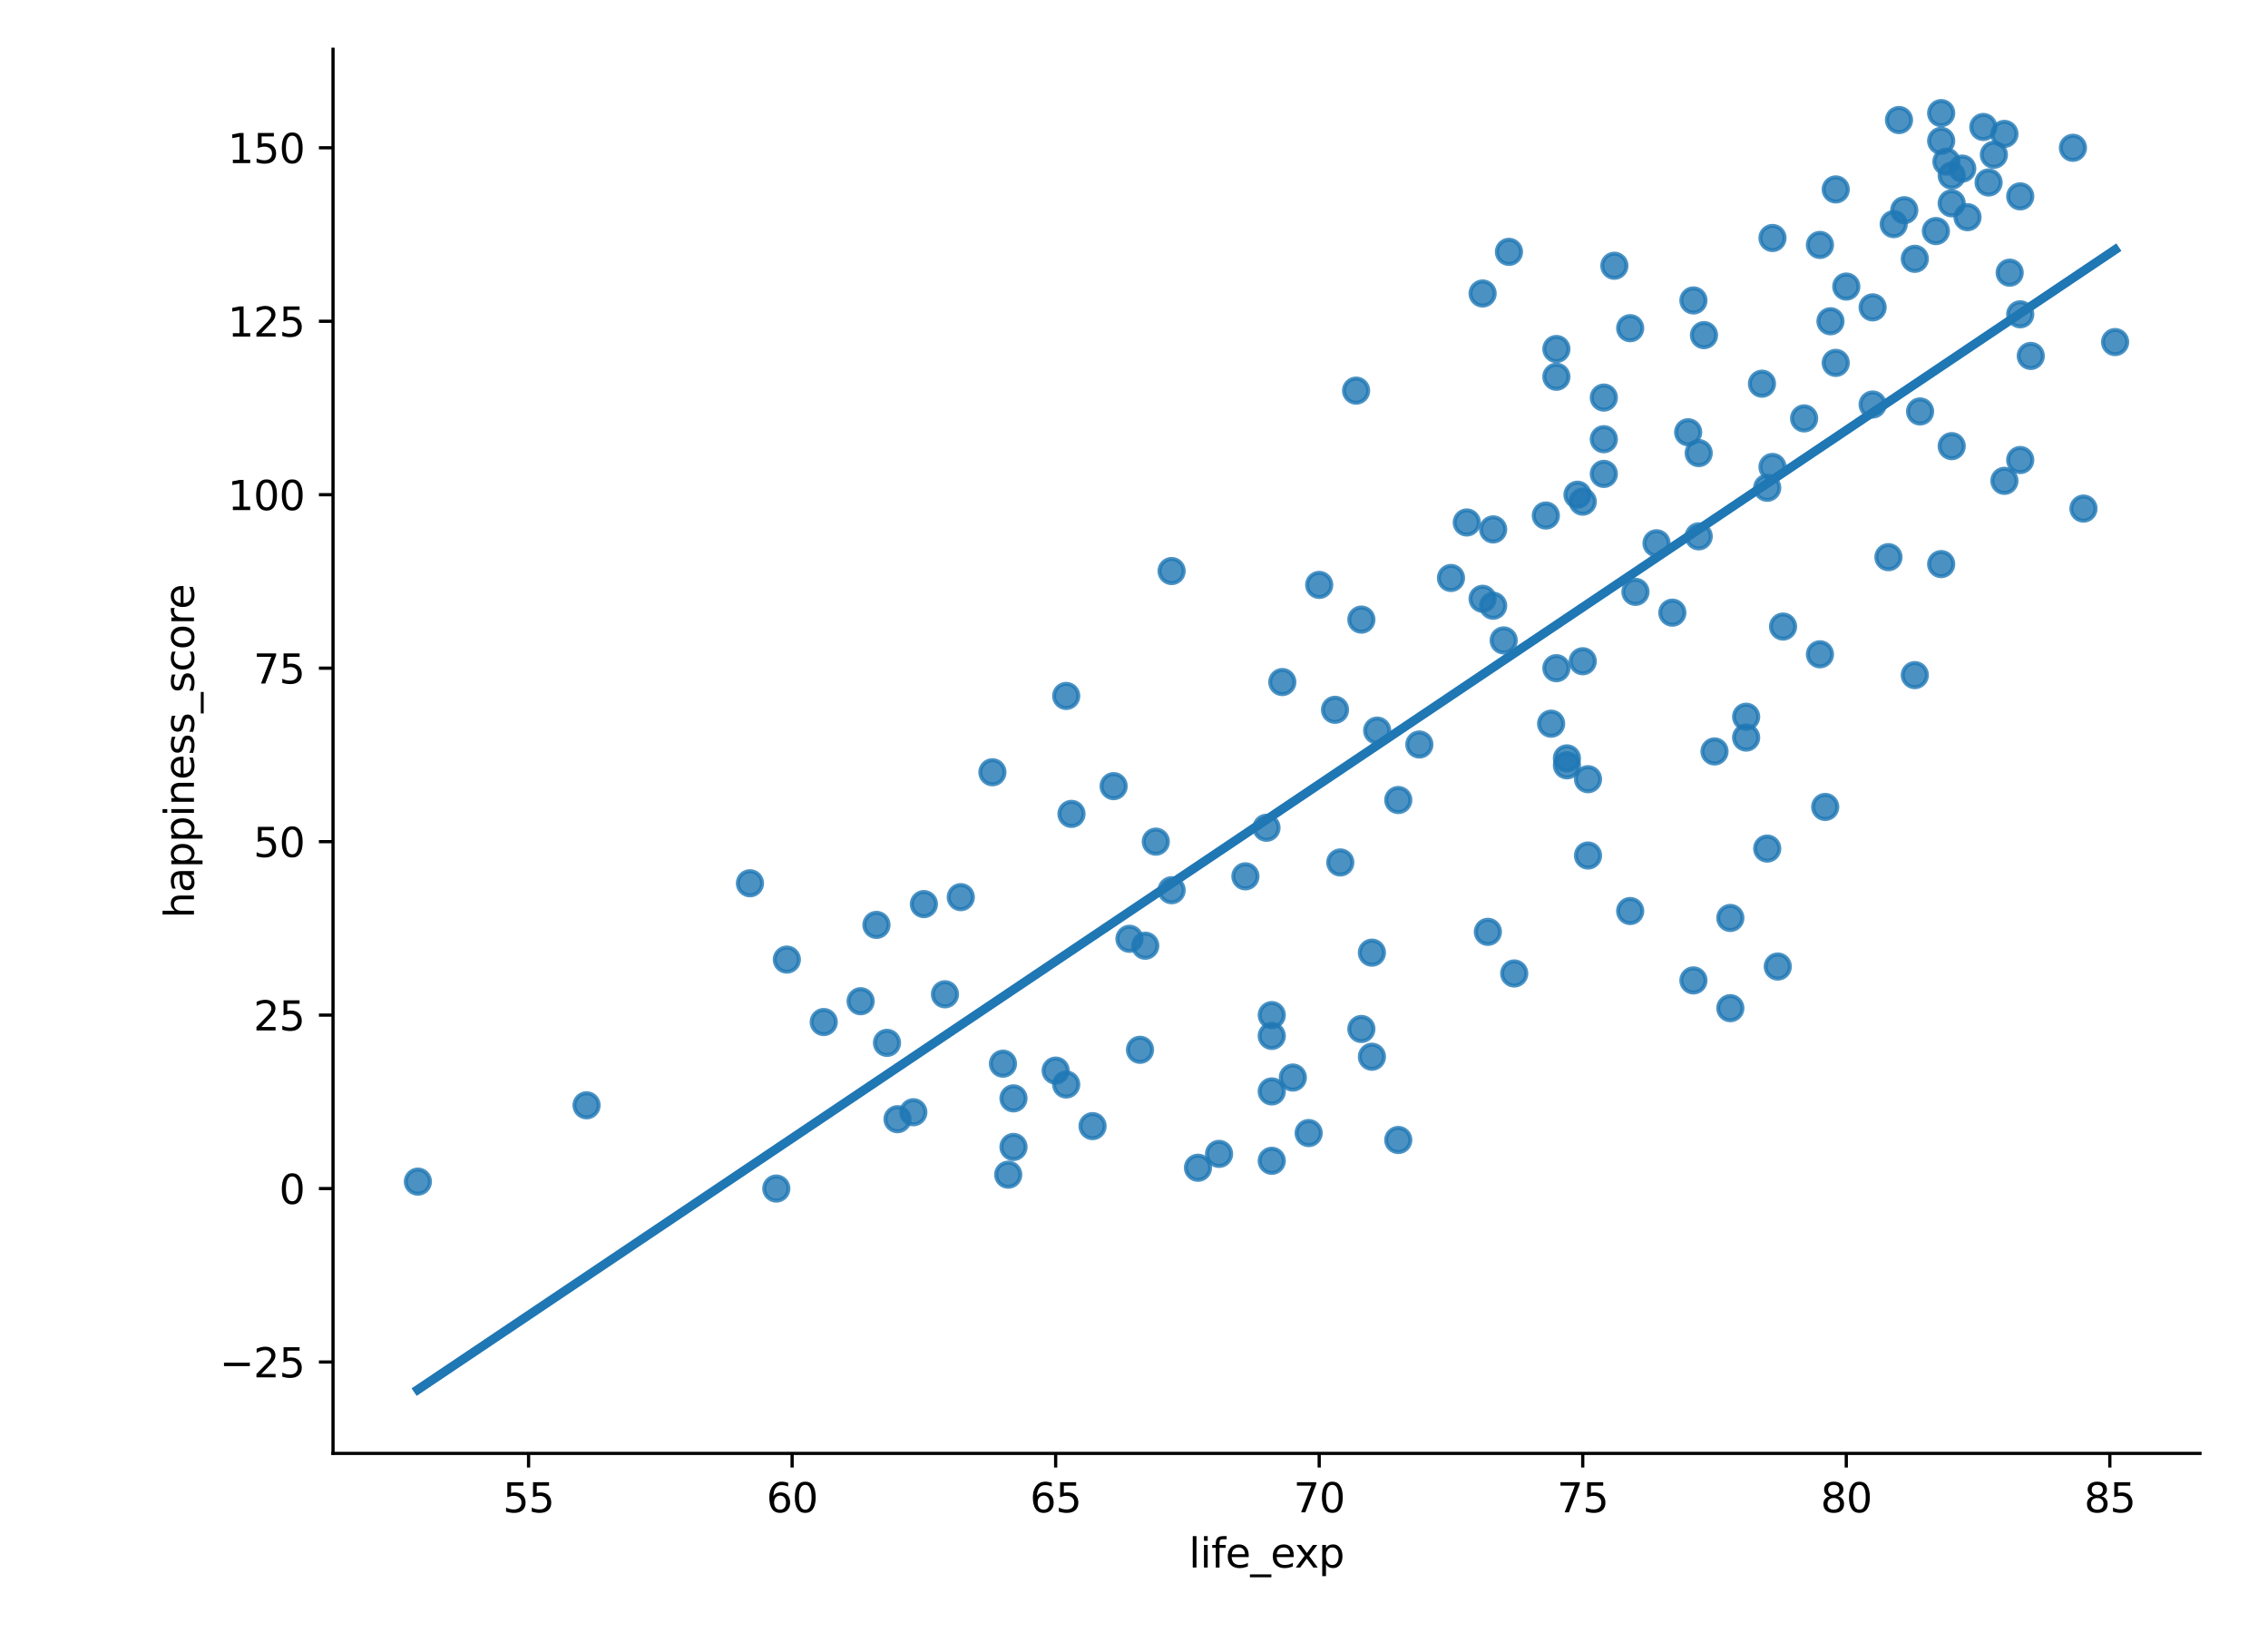 <?xml version="1.0" encoding="utf-8" standalone="no"?>
<!DOCTYPE svg PUBLIC "-//W3C//DTD SVG 1.1//EN"
  "http://www.w3.org/Graphics/SVG/1.1/DTD/svg11.dtd">
<svg height="407pt" version="1.1" viewBox="0 0 562 407" width="562pt" xmlns="http://www.w3.org/2000/svg" xmlns:xlink="http://www.w3.org/1999/xlink">
 <defs>
  <style type="text/css">*{stroke-linecap:butt;stroke-linejoin:round;}</style>
 </defs>
 <g id="figure_1">
  <g id="patch_1">
   <path d="M 0 407 
L 562 407 
L 562 0 
L 0 0 
z
" style="fill:#ffffff;"/>
  </g>
  <g id="axes_1">
   <g id="patch_2">
    <path d="M 82.522 360.156 
L 545.14 360.156 
L 545.14 12.21 
L 82.522 12.21 
z
" style="fill:#ffffff;"/>
   </g>
   <g id="PathCollection_1">
    <defs>
     <path d="M 0 3 
C 0.796 3 1.559 2.684 2.121 2.121 
C 2.684 1.559 3 0.796 3 0 
C 3 -0.796 2.684 -1.559 2.121 -2.121 
C 1.559 -2.684 0.796 -3 0 -3 
C -0.796 -3 -1.559 -2.684 -2.121 -2.121 
C -2.684 -1.559 -3 -0.796 -3 0 
C -3 0.796 -2.684 1.559 -2.121 2.121 
C -1.559 2.684 -0.796 3 0 3 
z
" id="m430207ee27" style="stroke:#1f77b4;stroke-opacity:0.8;"/>
    </defs>
    <g clip-path="url(#pe78ce36d72)">
     <use style="fill:#1f77b4;fill-opacity:0.8;stroke:#1f77b4;stroke-opacity:0.8;" x="481.011" xlink:href="#m430207ee27" y="28.026"/>
     <use style="fill:#1f77b4;fill-opacity:0.8;stroke:#1f77b4;stroke-opacity:0.8;" x="470.562" xlink:href="#m430207ee27" y="29.745"/>
     <use style="fill:#1f77b4;fill-opacity:0.8;stroke:#1f77b4;stroke-opacity:0.8;" x="491.46" xlink:href="#m430207ee27" y="31.464"/>
     <use style="fill:#1f77b4;fill-opacity:0.8;stroke:#1f77b4;stroke-opacity:0.8;" x="496.684" xlink:href="#m430207ee27" y="33.184"/>
     <use style="fill:#1f77b4;fill-opacity:0.8;stroke:#1f77b4;stroke-opacity:0.8;" x="481.011" xlink:href="#m430207ee27" y="34.903"/>
     <use style="fill:#1f77b4;fill-opacity:0.8;stroke:#1f77b4;stroke-opacity:0.8;" x="513.663" xlink:href="#m430207ee27" y="36.623"/>
     <use style="fill:#1f77b4;fill-opacity:0.8;stroke:#1f77b4;stroke-opacity:0.8;" x="494.072" xlink:href="#m430207ee27" y="38.342"/>
     <use style="fill:#1f77b4;fill-opacity:0.8;stroke:#1f77b4;stroke-opacity:0.8;" x="482.317" xlink:href="#m430207ee27" y="40.061"/>
     <use style="fill:#1f77b4;fill-opacity:0.8;stroke:#1f77b4;stroke-opacity:0.8;" x="486.235" xlink:href="#m430207ee27" y="41.781"/>
     <use style="fill:#1f77b4;fill-opacity:0.8;stroke:#1f77b4;stroke-opacity:0.8;" x="483.623" xlink:href="#m430207ee27" y="43.5"/>
     <use style="fill:#1f77b4;fill-opacity:0.8;stroke:#1f77b4;stroke-opacity:0.8;" x="492.766" xlink:href="#m430207ee27" y="45.219"/>
     <use style="fill:#1f77b4;fill-opacity:0.8;stroke:#1f77b4;stroke-opacity:0.8;" x="454.889" xlink:href="#m430207ee27" y="46.939"/>
     <use style="fill:#1f77b4;fill-opacity:0.8;stroke:#1f77b4;stroke-opacity:0.8;" x="500.602" xlink:href="#m430207ee27" y="48.658"/>
     <use style="fill:#1f77b4;fill-opacity:0.8;stroke:#1f77b4;stroke-opacity:0.8;" x="483.623" xlink:href="#m430207ee27" y="50.377"/>
     <use style="fill:#1f77b4;fill-opacity:0.8;stroke:#1f77b4;stroke-opacity:0.8;" x="471.868" xlink:href="#m430207ee27" y="52.097"/>
     <use style="fill:#1f77b4;fill-opacity:0.8;stroke:#1f77b4;stroke-opacity:0.8;" x="487.541" xlink:href="#m430207ee27" y="53.816"/>
     <use style="fill:#1f77b4;fill-opacity:0.8;stroke:#1f77b4;stroke-opacity:0.8;" x="469.256" xlink:href="#m430207ee27" y="55.536"/>
     <use style="fill:#1f77b4;fill-opacity:0.8;stroke:#1f77b4;stroke-opacity:0.8;" x="479.705" xlink:href="#m430207ee27" y="57.255"/>
     <use style="fill:#1f77b4;fill-opacity:0.8;stroke:#1f77b4;stroke-opacity:0.8;" x="439.216" xlink:href="#m430207ee27" y="58.974"/>
     <use style="fill:#1f77b4;fill-opacity:0.8;stroke:#1f77b4;stroke-opacity:0.8;" x="450.971" xlink:href="#m430207ee27" y="60.694"/>
     <use style="fill:#1f77b4;fill-opacity:0.8;stroke:#1f77b4;stroke-opacity:0.8;" x="373.911" xlink:href="#m430207ee27" y="62.413"/>
     <use style="fill:#1f77b4;fill-opacity:0.8;stroke:#1f77b4;stroke-opacity:0.8;" x="474.48" xlink:href="#m430207ee27" y="64.132"/>
     <use style="fill:#1f77b4;fill-opacity:0.8;stroke:#1f77b4;stroke-opacity:0.8;" x="400.033" xlink:href="#m430207ee27" y="65.852"/>
     <use style="fill:#1f77b4;fill-opacity:0.8;stroke:#1f77b4;stroke-opacity:0.8;" x="497.99" xlink:href="#m430207ee27" y="67.571"/>
     <use style="fill:#1f77b4;fill-opacity:0.8;stroke:#1f77b4;stroke-opacity:0.8;" x="457.501" xlink:href="#m430207ee27" y="71.01"/>
     <use style="fill:#1f77b4;fill-opacity:0.8;stroke:#1f77b4;stroke-opacity:0.8;" x="367.381" xlink:href="#m430207ee27" y="72.729"/>
     <use style="fill:#1f77b4;fill-opacity:0.8;stroke:#1f77b4;stroke-opacity:0.8;" x="419.624" xlink:href="#m430207ee27" y="74.449"/>
     <use style="fill:#1f77b4;fill-opacity:0.8;stroke:#1f77b4;stroke-opacity:0.8;" x="464.032" xlink:href="#m430207ee27" y="76.168"/>
     <use style="fill:#1f77b4;fill-opacity:0.8;stroke:#1f77b4;stroke-opacity:0.8;" x="500.602" xlink:href="#m430207ee27" y="77.887"/>
     <use style="fill:#1f77b4;fill-opacity:0.8;stroke:#1f77b4;stroke-opacity:0.8;" x="453.583" xlink:href="#m430207ee27" y="79.607"/>
     <use style="fill:#1f77b4;fill-opacity:0.8;stroke:#1f77b4;stroke-opacity:0.8;" x="403.951" xlink:href="#m430207ee27" y="81.326"/>
     <use style="fill:#1f77b4;fill-opacity:0.8;stroke:#1f77b4;stroke-opacity:0.8;" x="422.237" xlink:href="#m430207ee27" y="83.045"/>
     <use style="fill:#1f77b4;fill-opacity:0.8;stroke:#1f77b4;stroke-opacity:0.8;" x="524.112" xlink:href="#m430207ee27" y="84.765"/>
     <use style="fill:#1f77b4;fill-opacity:0.8;stroke:#1f77b4;stroke-opacity:0.8;" x="385.666" xlink:href="#m430207ee27" y="86.484"/>
     <use style="fill:#1f77b4;fill-opacity:0.8;stroke:#1f77b4;stroke-opacity:0.8;" x="503.214" xlink:href="#m430207ee27" y="88.203"/>
     <use style="fill:#1f77b4;fill-opacity:0.8;stroke:#1f77b4;stroke-opacity:0.8;" x="454.889" xlink:href="#m430207ee27" y="89.923"/>
     <use style="fill:#1f77b4;fill-opacity:0.8;stroke:#1f77b4;stroke-opacity:0.8;" x="385.666" xlink:href="#m430207ee27" y="93.362"/>
     <use style="fill:#1f77b4;fill-opacity:0.8;stroke:#1f77b4;stroke-opacity:0.8;" x="436.604" xlink:href="#m430207ee27" y="95.081"/>
     <use style="fill:#1f77b4;fill-opacity:0.8;stroke:#1f77b4;stroke-opacity:0.8;" x="336.034" xlink:href="#m430207ee27" y="96.8"/>
     <use style="fill:#1f77b4;fill-opacity:0.8;stroke:#1f77b4;stroke-opacity:0.8;" x="397.421" xlink:href="#m430207ee27" y="98.52"/>
     <use style="fill:#1f77b4;fill-opacity:0.8;stroke:#1f77b4;stroke-opacity:0.8;" x="464.032" xlink:href="#m430207ee27" y="100.239"/>
     <use style="fill:#1f77b4;fill-opacity:0.8;stroke:#1f77b4;stroke-opacity:0.8;" x="475.786" xlink:href="#m430207ee27" y="101.958"/>
     <use style="fill:#1f77b4;fill-opacity:0.8;stroke:#1f77b4;stroke-opacity:0.8;" x="447.052" xlink:href="#m430207ee27" y="103.678"/>
     <use style="fill:#1f77b4;fill-opacity:0.8;stroke:#1f77b4;stroke-opacity:0.8;" x="418.318" xlink:href="#m430207ee27" y="107.116"/>
     <use style="fill:#1f77b4;fill-opacity:0.8;stroke:#1f77b4;stroke-opacity:0.8;" x="397.421" xlink:href="#m430207ee27" y="108.836"/>
     <use style="fill:#1f77b4;fill-opacity:0.8;stroke:#1f77b4;stroke-opacity:0.8;" x="483.623" xlink:href="#m430207ee27" y="110.555"/>
     <use style="fill:#1f77b4;fill-opacity:0.8;stroke:#1f77b4;stroke-opacity:0.8;" x="420.931" xlink:href="#m430207ee27" y="112.275"/>
     <use style="fill:#1f77b4;fill-opacity:0.8;stroke:#1f77b4;stroke-opacity:0.8;" x="500.602" xlink:href="#m430207ee27" y="113.994"/>
     <use style="fill:#1f77b4;fill-opacity:0.8;stroke:#1f77b4;stroke-opacity:0.8;" x="439.216" xlink:href="#m430207ee27" y="115.713"/>
     <use style="fill:#1f77b4;fill-opacity:0.8;stroke:#1f77b4;stroke-opacity:0.8;" x="397.421" xlink:href="#m430207ee27" y="117.433"/>
     <use style="fill:#1f77b4;fill-opacity:0.8;stroke:#1f77b4;stroke-opacity:0.8;" x="496.684" xlink:href="#m430207ee27" y="119.152"/>
     <use style="fill:#1f77b4;fill-opacity:0.8;stroke:#1f77b4;stroke-opacity:0.8;" x="437.91" xlink:href="#m430207ee27" y="120.871"/>
     <use style="fill:#1f77b4;fill-opacity:0.8;stroke:#1f77b4;stroke-opacity:0.8;" x="390.89" xlink:href="#m430207ee27" y="122.591"/>
     <use style="fill:#1f77b4;fill-opacity:0.8;stroke:#1f77b4;stroke-opacity:0.8;" x="392.196" xlink:href="#m430207ee27" y="124.31"/>
     <use style="fill:#1f77b4;fill-opacity:0.8;stroke:#1f77b4;stroke-opacity:0.8;" x="516.275" xlink:href="#m430207ee27" y="126.029"/>
     <use style="fill:#1f77b4;fill-opacity:0.8;stroke:#1f77b4;stroke-opacity:0.8;" x="383.054" xlink:href="#m430207ee27" y="127.749"/>
     <use style="fill:#1f77b4;fill-opacity:0.8;stroke:#1f77b4;stroke-opacity:0.8;" x="363.462" xlink:href="#m430207ee27" y="129.468"/>
     <use style="fill:#1f77b4;fill-opacity:0.8;stroke:#1f77b4;stroke-opacity:0.8;" x="369.993" xlink:href="#m430207ee27" y="131.188"/>
     <use style="fill:#1f77b4;fill-opacity:0.8;stroke:#1f77b4;stroke-opacity:0.8;" x="420.931" xlink:href="#m430207ee27" y="132.907"/>
     <use style="fill:#1f77b4;fill-opacity:0.8;stroke:#1f77b4;stroke-opacity:0.8;" x="410.482" xlink:href="#m430207ee27" y="134.626"/>
     <use style="fill:#1f77b4;fill-opacity:0.8;stroke:#1f77b4;stroke-opacity:0.8;" x="467.95" xlink:href="#m430207ee27" y="138.065"/>
     <use style="fill:#1f77b4;fill-opacity:0.8;stroke:#1f77b4;stroke-opacity:0.8;" x="481.011" xlink:href="#m430207ee27" y="139.784"/>
     <use style="fill:#1f77b4;fill-opacity:0.8;stroke:#1f77b4;stroke-opacity:0.8;" x="290.321" xlink:href="#m430207ee27" y="141.504"/>
     <use style="fill:#1f77b4;fill-opacity:0.8;stroke:#1f77b4;stroke-opacity:0.8;" x="359.544" xlink:href="#m430207ee27" y="143.223"/>
     <use style="fill:#1f77b4;fill-opacity:0.8;stroke:#1f77b4;stroke-opacity:0.8;" x="326.892" xlink:href="#m430207ee27" y="144.942"/>
     <use style="fill:#1f77b4;fill-opacity:0.8;stroke:#1f77b4;stroke-opacity:0.8;" x="405.257" xlink:href="#m430207ee27" y="146.662"/>
     <use style="fill:#1f77b4;fill-opacity:0.8;stroke:#1f77b4;stroke-opacity:0.8;" x="367.381" xlink:href="#m430207ee27" y="148.381"/>
     <use style="fill:#1f77b4;fill-opacity:0.8;stroke:#1f77b4;stroke-opacity:0.8;" x="369.993" xlink:href="#m430207ee27" y="150.101"/>
     <use style="fill:#1f77b4;fill-opacity:0.8;stroke:#1f77b4;stroke-opacity:0.8;" x="414.4" xlink:href="#m430207ee27" y="151.82"/>
     <use style="fill:#1f77b4;fill-opacity:0.8;stroke:#1f77b4;stroke-opacity:0.8;" x="337.341" xlink:href="#m430207ee27" y="153.539"/>
     <use style="fill:#1f77b4;fill-opacity:0.8;stroke:#1f77b4;stroke-opacity:0.8;" x="441.828" xlink:href="#m430207ee27" y="155.259"/>
     <use style="fill:#1f77b4;fill-opacity:0.8;stroke:#1f77b4;stroke-opacity:0.8;" x="372.605" xlink:href="#m430207ee27" y="158.697"/>
     <use style="fill:#1f77b4;fill-opacity:0.8;stroke:#1f77b4;stroke-opacity:0.8;" x="450.971" xlink:href="#m430207ee27" y="162.136"/>
     <use style="fill:#1f77b4;fill-opacity:0.8;stroke:#1f77b4;stroke-opacity:0.8;" x="392.196" xlink:href="#m430207ee27" y="163.855"/>
     <use style="fill:#1f77b4;fill-opacity:0.8;stroke:#1f77b4;stroke-opacity:0.8;" x="385.666" xlink:href="#m430207ee27" y="165.575"/>
     <use style="fill:#1f77b4;fill-opacity:0.8;stroke:#1f77b4;stroke-opacity:0.8;" x="474.48" xlink:href="#m430207ee27" y="167.294"/>
     <use style="fill:#1f77b4;fill-opacity:0.8;stroke:#1f77b4;stroke-opacity:0.8;" x="317.749" xlink:href="#m430207ee27" y="169.014"/>
     <use style="fill:#1f77b4;fill-opacity:0.8;stroke:#1f77b4;stroke-opacity:0.8;" x="264.199" xlink:href="#m430207ee27" y="172.452"/>
     <use style="fill:#1f77b4;fill-opacity:0.8;stroke:#1f77b4;stroke-opacity:0.8;" x="330.81" xlink:href="#m430207ee27" y="175.891"/>
     <use style="fill:#1f77b4;fill-opacity:0.8;stroke:#1f77b4;stroke-opacity:0.8;" x="432.685" xlink:href="#m430207ee27" y="177.61"/>
     <use style="fill:#1f77b4;fill-opacity:0.8;stroke:#1f77b4;stroke-opacity:0.8;" x="384.36" xlink:href="#m430207ee27" y="179.33"/>
     <use style="fill:#1f77b4;fill-opacity:0.8;stroke:#1f77b4;stroke-opacity:0.8;" x="341.259" xlink:href="#m430207ee27" y="181.049"/>
     <use style="fill:#1f77b4;fill-opacity:0.8;stroke:#1f77b4;stroke-opacity:0.8;" x="432.685" xlink:href="#m430207ee27" y="182.768"/>
     <use style="fill:#1f77b4;fill-opacity:0.8;stroke:#1f77b4;stroke-opacity:0.8;" x="351.708" xlink:href="#m430207ee27" y="184.488"/>
     <use style="fill:#1f77b4;fill-opacity:0.8;stroke:#1f77b4;stroke-opacity:0.8;" x="424.849" xlink:href="#m430207ee27" y="186.207"/>
     <use style="fill:#1f77b4;fill-opacity:0.8;stroke:#1f77b4;stroke-opacity:0.8;" x="388.278" xlink:href="#m430207ee27" y="187.927"/>
     <use style="fill:#1f77b4;fill-opacity:0.8;stroke:#1f77b4;stroke-opacity:0.8;" x="388.278" xlink:href="#m430207ee27" y="189.646"/>
     <use style="fill:#1f77b4;fill-opacity:0.8;stroke:#1f77b4;stroke-opacity:0.8;" x="245.914" xlink:href="#m430207ee27" y="191.365"/>
     <use style="fill:#1f77b4;fill-opacity:0.8;stroke:#1f77b4;stroke-opacity:0.8;" x="393.503" xlink:href="#m430207ee27" y="193.085"/>
     <use style="fill:#1f77b4;fill-opacity:0.8;stroke:#1f77b4;stroke-opacity:0.8;" x="275.954" xlink:href="#m430207ee27" y="194.804"/>
     <use style="fill:#1f77b4;fill-opacity:0.8;stroke:#1f77b4;stroke-opacity:0.8;" x="346.483" xlink:href="#m430207ee27" y="198.243"/>
     <use style="fill:#1f77b4;fill-opacity:0.8;stroke:#1f77b4;stroke-opacity:0.8;" x="452.277" xlink:href="#m430207ee27" y="199.962"/>
     <use style="fill:#1f77b4;fill-opacity:0.8;stroke:#1f77b4;stroke-opacity:0.8;" x="265.505" xlink:href="#m430207ee27" y="201.681"/>
     <use style="fill:#1f77b4;fill-opacity:0.8;stroke:#1f77b4;stroke-opacity:0.8;" x="313.831" xlink:href="#m430207ee27" y="205.12"/>
     <use style="fill:#1f77b4;fill-opacity:0.8;stroke:#1f77b4;stroke-opacity:0.8;" x="286.403" xlink:href="#m430207ee27" y="208.559"/>
     <use style="fill:#1f77b4;fill-opacity:0.8;stroke:#1f77b4;stroke-opacity:0.8;" x="437.91" xlink:href="#m430207ee27" y="210.278"/>
     <use style="fill:#1f77b4;fill-opacity:0.8;stroke:#1f77b4;stroke-opacity:0.8;" x="393.503" xlink:href="#m430207ee27" y="211.998"/>
     <use style="fill:#1f77b4;fill-opacity:0.8;stroke:#1f77b4;stroke-opacity:0.8;" x="332.116" xlink:href="#m430207ee27" y="213.717"/>
     <use style="fill:#1f77b4;fill-opacity:0.8;stroke:#1f77b4;stroke-opacity:0.8;" x="308.607" xlink:href="#m430207ee27" y="217.156"/>
     <use style="fill:#1f77b4;fill-opacity:0.8;stroke:#1f77b4;stroke-opacity:0.8;" x="185.834" xlink:href="#m430207ee27" y="218.875"/>
     <use style="fill:#1f77b4;fill-opacity:0.8;stroke:#1f77b4;stroke-opacity:0.8;" x="290.321" xlink:href="#m430207ee27" y="220.594"/>
     <use style="fill:#1f77b4;fill-opacity:0.8;stroke:#1f77b4;stroke-opacity:0.8;" x="238.077" xlink:href="#m430207ee27" y="222.314"/>
     <use style="fill:#1f77b4;fill-opacity:0.8;stroke:#1f77b4;stroke-opacity:0.8;" x="228.935" xlink:href="#m430207ee27" y="224.033"/>
     <use style="fill:#1f77b4;fill-opacity:0.8;stroke:#1f77b4;stroke-opacity:0.8;" x="403.951" xlink:href="#m430207ee27" y="225.753"/>
     <use style="fill:#1f77b4;fill-opacity:0.8;stroke:#1f77b4;stroke-opacity:0.8;" x="428.767" xlink:href="#m430207ee27" y="227.472"/>
     <use style="fill:#1f77b4;fill-opacity:0.8;stroke:#1f77b4;stroke-opacity:0.8;" x="217.18" xlink:href="#m430207ee27" y="229.191"/>
     <use style="fill:#1f77b4;fill-opacity:0.8;stroke:#1f77b4;stroke-opacity:0.8;" x="368.687" xlink:href="#m430207ee27" y="230.911"/>
     <use style="fill:#1f77b4;fill-opacity:0.8;stroke:#1f77b4;stroke-opacity:0.8;" x="279.872" xlink:href="#m430207ee27" y="232.63"/>
     <use style="fill:#1f77b4;fill-opacity:0.8;stroke:#1f77b4;stroke-opacity:0.8;" x="283.791" xlink:href="#m430207ee27" y="234.349"/>
     <use style="fill:#1f77b4;fill-opacity:0.8;stroke:#1f77b4;stroke-opacity:0.8;" x="339.953" xlink:href="#m430207ee27" y="236.069"/>
     <use style="fill:#1f77b4;fill-opacity:0.8;stroke:#1f77b4;stroke-opacity:0.8;" x="194.976" xlink:href="#m430207ee27" y="237.788"/>
     <use style="fill:#1f77b4;fill-opacity:0.8;stroke:#1f77b4;stroke-opacity:0.8;" x="440.522" xlink:href="#m430207ee27" y="239.507"/>
     <use style="fill:#1f77b4;fill-opacity:0.8;stroke:#1f77b4;stroke-opacity:0.8;" x="375.217" xlink:href="#m430207ee27" y="241.227"/>
     <use style="fill:#1f77b4;fill-opacity:0.8;stroke:#1f77b4;stroke-opacity:0.8;" x="419.624" xlink:href="#m430207ee27" y="242.946"/>
     <use style="fill:#1f77b4;fill-opacity:0.8;stroke:#1f77b4;stroke-opacity:0.8;" x="234.159" xlink:href="#m430207ee27" y="246.385"/>
     <use style="fill:#1f77b4;fill-opacity:0.8;stroke:#1f77b4;stroke-opacity:0.8;" x="213.262" xlink:href="#m430207ee27" y="248.104"/>
     <use style="fill:#1f77b4;fill-opacity:0.8;stroke:#1f77b4;stroke-opacity:0.8;" x="428.767" xlink:href="#m430207ee27" y="249.824"/>
     <use style="fill:#1f77b4;fill-opacity:0.8;stroke:#1f77b4;stroke-opacity:0.8;" x="315.137" xlink:href="#m430207ee27" y="251.543"/>
     <use style="fill:#1f77b4;fill-opacity:0.8;stroke:#1f77b4;stroke-opacity:0.8;" x="204.119" xlink:href="#m430207ee27" y="253.262"/>
     <use style="fill:#1f77b4;fill-opacity:0.8;stroke:#1f77b4;stroke-opacity:0.8;" x="337.341" xlink:href="#m430207ee27" y="254.982"/>
     <use style="fill:#1f77b4;fill-opacity:0.8;stroke:#1f77b4;stroke-opacity:0.8;" x="315.137" xlink:href="#m430207ee27" y="256.701"/>
     <use style="fill:#1f77b4;fill-opacity:0.8;stroke:#1f77b4;stroke-opacity:0.8;" x="219.792" xlink:href="#m430207ee27" y="258.421"/>
     <use style="fill:#1f77b4;fill-opacity:0.8;stroke:#1f77b4;stroke-opacity:0.8;" x="282.485" xlink:href="#m430207ee27" y="260.14"/>
     <use style="fill:#1f77b4;fill-opacity:0.8;stroke:#1f77b4;stroke-opacity:0.8;" x="339.953" xlink:href="#m430207ee27" y="261.859"/>
     <use style="fill:#1f77b4;fill-opacity:0.8;stroke:#1f77b4;stroke-opacity:0.8;" x="248.526" xlink:href="#m430207ee27" y="263.579"/>
     <use style="fill:#1f77b4;fill-opacity:0.8;stroke:#1f77b4;stroke-opacity:0.8;" x="261.587" xlink:href="#m430207ee27" y="265.298"/>
     <use style="fill:#1f77b4;fill-opacity:0.8;stroke:#1f77b4;stroke-opacity:0.8;" x="320.361" xlink:href="#m430207ee27" y="267.017"/>
     <use style="fill:#1f77b4;fill-opacity:0.8;stroke:#1f77b4;stroke-opacity:0.8;" x="264.199" xlink:href="#m430207ee27" y="268.737"/>
     <use style="fill:#1f77b4;fill-opacity:0.8;stroke:#1f77b4;stroke-opacity:0.8;" x="315.137" xlink:href="#m430207ee27" y="270.456"/>
     <use style="fill:#1f77b4;fill-opacity:0.8;stroke:#1f77b4;stroke-opacity:0.8;" x="251.138" xlink:href="#m430207ee27" y="272.175"/>
     <use style="fill:#1f77b4;fill-opacity:0.8;stroke:#1f77b4;stroke-opacity:0.8;" x="145.345" xlink:href="#m430207ee27" y="273.895"/>
     <use style="fill:#1f77b4;fill-opacity:0.8;stroke:#1f77b4;stroke-opacity:0.8;" x="226.323" xlink:href="#m430207ee27" y="275.614"/>
     <use style="fill:#1f77b4;fill-opacity:0.8;stroke:#1f77b4;stroke-opacity:0.8;" x="222.404" xlink:href="#m430207ee27" y="277.334"/>
     <use style="fill:#1f77b4;fill-opacity:0.8;stroke:#1f77b4;stroke-opacity:0.8;" x="270.73" xlink:href="#m430207ee27" y="279.053"/>
     <use style="fill:#1f77b4;fill-opacity:0.8;stroke:#1f77b4;stroke-opacity:0.8;" x="324.28" xlink:href="#m430207ee27" y="280.772"/>
     <use style="fill:#1f77b4;fill-opacity:0.8;stroke:#1f77b4;stroke-opacity:0.8;" x="346.483" xlink:href="#m430207ee27" y="282.492"/>
     <use style="fill:#1f77b4;fill-opacity:0.8;stroke:#1f77b4;stroke-opacity:0.8;" x="251.138" xlink:href="#m430207ee27" y="284.211"/>
     <use style="fill:#1f77b4;fill-opacity:0.8;stroke:#1f77b4;stroke-opacity:0.8;" x="302.076" xlink:href="#m430207ee27" y="285.93"/>
     <use style="fill:#1f77b4;fill-opacity:0.8;stroke:#1f77b4;stroke-opacity:0.8;" x="315.137" xlink:href="#m430207ee27" y="287.65"/>
     <use style="fill:#1f77b4;fill-opacity:0.8;stroke:#1f77b4;stroke-opacity:0.8;" x="296.852" xlink:href="#m430207ee27" y="289.369"/>
     <use style="fill:#1f77b4;fill-opacity:0.8;stroke:#1f77b4;stroke-opacity:0.8;" x="249.832" xlink:href="#m430207ee27" y="291.088"/>
     <use style="fill:#1f77b4;fill-opacity:0.8;stroke:#1f77b4;stroke-opacity:0.8;" x="103.55" xlink:href="#m430207ee27" y="292.808"/>
     <use style="fill:#1f77b4;fill-opacity:0.8;stroke:#1f77b4;stroke-opacity:0.8;" x="192.364" xlink:href="#m430207ee27" y="294.527"/>
    </g>
   </g>
   <g id="matplotlib.axis_1">
    <g id="xtick_1">
     <g id="line2d_1">
      <defs>
       <path d="M 0 0 
L 0 3.5 
" id="mf93a7341a1" style="stroke:#000000;stroke-width:0.8;"/>
      </defs>
      <g>
       <use style="stroke:#000000;stroke-width:0.8;" x="130.978" xlink:href="#mf93a7341a1" y="360.156"/>
      </g>
     </g>
     <g id="text_1">
      <!-- 55 -->
      <g transform="translate(124.615 374.755)scale(0.1 -0.1)">
       <defs>
        <path d="M 691 4666 
L 3169 4666 
L 3169 4134 
L 1269 4134 
L 1269 2991 
Q 1406 3038 1543 3061 
Q 1681 3084 1819 3084 
Q 2600 3084 3056 2656 
Q 3513 2228 3513 1497 
Q 3513 744 3044 326 
Q 2575 -91 1722 -91 
Q 1428 -91 1123 -41 
Q 819 9 494 109 
L 494 744 
Q 775 591 1075 516 
Q 1375 441 1709 441 
Q 2250 441 2565 725 
Q 2881 1009 2881 1497 
Q 2881 1984 2565 2268 
Q 2250 2553 1709 2553 
Q 1456 2553 1204 2497 
Q 953 2441 691 2322 
L 691 4666 
z
" id="DejaVuSans-35" transform="scale(0.016)"/>
       </defs>
       <use xlink:href="#DejaVuSans-35"/>
       <use x="63.623" xlink:href="#DejaVuSans-35"/>
      </g>
     </g>
    </g>
    <g id="xtick_2">
     <g id="line2d_2">
      <g>
       <use style="stroke:#000000;stroke-width:0.8;" x="196.283" xlink:href="#mf93a7341a1" y="360.156"/>
      </g>
     </g>
     <g id="text_2">
      <!-- 60 -->
      <g transform="translate(189.92 374.755)scale(0.1 -0.1)">
       <defs>
        <path d="M 2113 2584 
Q 1688 2584 1439 2293 
Q 1191 2003 1191 1497 
Q 1191 994 1439 701 
Q 1688 409 2113 409 
Q 2538 409 2786 701 
Q 3034 994 3034 1497 
Q 3034 2003 2786 2293 
Q 2538 2584 2113 2584 
z
M 3366 4563 
L 3366 3988 
Q 3128 4100 2886 4159 
Q 2644 4219 2406 4219 
Q 1781 4219 1451 3797 
Q 1122 3375 1075 2522 
Q 1259 2794 1537 2939 
Q 1816 3084 2150 3084 
Q 2853 3084 3261 2657 
Q 3669 2231 3669 1497 
Q 3669 778 3244 343 
Q 2819 -91 2113 -91 
Q 1303 -91 875 529 
Q 447 1150 447 2328 
Q 447 3434 972 4092 
Q 1497 4750 2381 4750 
Q 2619 4750 2861 4703 
Q 3103 4656 3366 4563 
z
" id="DejaVuSans-36" transform="scale(0.016)"/>
        <path d="M 2034 4250 
Q 1547 4250 1301 3770 
Q 1056 3291 1056 2328 
Q 1056 1369 1301 889 
Q 1547 409 2034 409 
Q 2525 409 2770 889 
Q 3016 1369 3016 2328 
Q 3016 3291 2770 3770 
Q 2525 4250 2034 4250 
z
M 2034 4750 
Q 2819 4750 3233 4129 
Q 3647 3509 3647 2328 
Q 3647 1150 3233 529 
Q 2819 -91 2034 -91 
Q 1250 -91 836 529 
Q 422 1150 422 2328 
Q 422 3509 836 4129 
Q 1250 4750 2034 4750 
z
" id="DejaVuSans-30" transform="scale(0.016)"/>
       </defs>
       <use xlink:href="#DejaVuSans-36"/>
       <use x="63.623" xlink:href="#DejaVuSans-30"/>
      </g>
     </g>
    </g>
    <g id="xtick_3">
     <g id="line2d_3">
      <g>
       <use style="stroke:#000000;stroke-width:0.8;" x="261.587" xlink:href="#mf93a7341a1" y="360.156"/>
      </g>
     </g>
     <g id="text_3">
      <!-- 65 -->
      <g transform="translate(255.225 374.755)scale(0.1 -0.1)">
       <use xlink:href="#DejaVuSans-36"/>
       <use x="63.623" xlink:href="#DejaVuSans-35"/>
      </g>
     </g>
    </g>
    <g id="xtick_4">
     <g id="line2d_4">
      <g>
       <use style="stroke:#000000;stroke-width:0.8;" x="326.892" xlink:href="#mf93a7341a1" y="360.156"/>
      </g>
     </g>
     <g id="text_4">
      <!-- 70 -->
      <g transform="translate(320.529 374.755)scale(0.1 -0.1)">
       <defs>
        <path d="M 525 4666 
L 3525 4666 
L 3525 4397 
L 1831 0 
L 1172 0 
L 2766 4134 
L 525 4134 
L 525 4666 
z
" id="DejaVuSans-37" transform="scale(0.016)"/>
       </defs>
       <use xlink:href="#DejaVuSans-37"/>
       <use x="63.623" xlink:href="#DejaVuSans-30"/>
      </g>
     </g>
    </g>
    <g id="xtick_5">
     <g id="line2d_5">
      <g>
       <use style="stroke:#000000;stroke-width:0.8;" x="392.196" xlink:href="#mf93a7341a1" y="360.156"/>
      </g>
     </g>
     <g id="text_5">
      <!-- 75 -->
      <g transform="translate(385.834 374.755)scale(0.1 -0.1)">
       <use xlink:href="#DejaVuSans-37"/>
       <use x="63.623" xlink:href="#DejaVuSans-35"/>
      </g>
     </g>
    </g>
    <g id="xtick_6">
     <g id="line2d_6">
      <g>
       <use style="stroke:#000000;stroke-width:0.8;" x="457.501" xlink:href="#mf93a7341a1" y="360.156"/>
      </g>
     </g>
     <g id="text_6">
      <!-- 80 -->
      <g transform="translate(451.139 374.755)scale(0.1 -0.1)">
       <defs>
        <path d="M 2034 2216 
Q 1584 2216 1326 1975 
Q 1069 1734 1069 1313 
Q 1069 891 1326 650 
Q 1584 409 2034 409 
Q 2484 409 2743 651 
Q 3003 894 3003 1313 
Q 3003 1734 2745 1975 
Q 2488 2216 2034 2216 
z
M 1403 2484 
Q 997 2584 770 2862 
Q 544 3141 544 3541 
Q 544 4100 942 4425 
Q 1341 4750 2034 4750 
Q 2731 4750 3128 4425 
Q 3525 4100 3525 3541 
Q 3525 3141 3298 2862 
Q 3072 2584 2669 2484 
Q 3125 2378 3379 2068 
Q 3634 1759 3634 1313 
Q 3634 634 3220 271 
Q 2806 -91 2034 -91 
Q 1263 -91 848 271 
Q 434 634 434 1313 
Q 434 1759 690 2068 
Q 947 2378 1403 2484 
z
M 1172 3481 
Q 1172 3119 1398 2916 
Q 1625 2713 2034 2713 
Q 2441 2713 2670 2916 
Q 2900 3119 2900 3481 
Q 2900 3844 2670 4047 
Q 2441 4250 2034 4250 
Q 1625 4250 1398 4047 
Q 1172 3844 1172 3481 
z
" id="DejaVuSans-38" transform="scale(0.016)"/>
       </defs>
       <use xlink:href="#DejaVuSans-38"/>
       <use x="63.623" xlink:href="#DejaVuSans-30"/>
      </g>
     </g>
    </g>
    <g id="xtick_7">
     <g id="line2d_7">
      <g>
       <use style="stroke:#000000;stroke-width:0.8;" x="522.806" xlink:href="#mf93a7341a1" y="360.156"/>
      </g>
     </g>
     <g id="text_7">
      <!-- 85 -->
      <g transform="translate(516.443 374.755)scale(0.1 -0.1)">
       <use xlink:href="#DejaVuSans-38"/>
       <use x="63.623" xlink:href="#DejaVuSans-35"/>
      </g>
     </g>
    </g>
    <g id="text_8">
     <!-- life_exp -->
     <g transform="translate(294.593 388.433)scale(0.1 -0.1)">
      <defs>
       <path d="M 603 4863 
L 1178 4863 
L 1178 0 
L 603 0 
L 603 4863 
z
" id="DejaVuSans-6c" transform="scale(0.016)"/>
       <path d="M 603 3500 
L 1178 3500 
L 1178 0 
L 603 0 
L 603 3500 
z
M 603 4863 
L 1178 4863 
L 1178 4134 
L 603 4134 
L 603 4863 
z
" id="DejaVuSans-69" transform="scale(0.016)"/>
       <path d="M 2375 4863 
L 2375 4384 
L 1825 4384 
Q 1516 4384 1395 4259 
Q 1275 4134 1275 3809 
L 1275 3500 
L 2222 3500 
L 2222 3053 
L 1275 3053 
L 1275 0 
L 697 0 
L 697 3053 
L 147 3053 
L 147 3500 
L 697 3500 
L 697 3744 
Q 697 4328 969 4595 
Q 1241 4863 1831 4863 
L 2375 4863 
z
" id="DejaVuSans-66" transform="scale(0.016)"/>
       <path d="M 3597 1894 
L 3597 1613 
L 953 1613 
Q 991 1019 1311 708 
Q 1631 397 2203 397 
Q 2534 397 2845 478 
Q 3156 559 3463 722 
L 3463 178 
Q 3153 47 2828 -22 
Q 2503 -91 2169 -91 
Q 1331 -91 842 396 
Q 353 884 353 1716 
Q 353 2575 817 3079 
Q 1281 3584 2069 3584 
Q 2775 3584 3186 3129 
Q 3597 2675 3597 1894 
z
M 3022 2063 
Q 3016 2534 2758 2815 
Q 2500 3097 2075 3097 
Q 1594 3097 1305 2825 
Q 1016 2553 972 2059 
L 3022 2063 
z
" id="DejaVuSans-65" transform="scale(0.016)"/>
       <path d="M 3263 -1063 
L 3263 -1509 
L -63 -1509 
L -63 -1063 
L 3263 -1063 
z
" id="DejaVuSans-5f" transform="scale(0.016)"/>
       <path d="M 3513 3500 
L 2247 1797 
L 3578 0 
L 2900 0 
L 1881 1375 
L 863 0 
L 184 0 
L 1544 1831 
L 300 3500 
L 978 3500 
L 1906 2253 
L 2834 3500 
L 3513 3500 
z
" id="DejaVuSans-78" transform="scale(0.016)"/>
       <path d="M 1159 525 
L 1159 -1331 
L 581 -1331 
L 581 3500 
L 1159 3500 
L 1159 2969 
Q 1341 3281 1617 3432 
Q 1894 3584 2278 3584 
Q 2916 3584 3314 3078 
Q 3713 2572 3713 1747 
Q 3713 922 3314 415 
Q 2916 -91 2278 -91 
Q 1894 -91 1617 61 
Q 1341 213 1159 525 
z
M 3116 1747 
Q 3116 2381 2855 2742 
Q 2594 3103 2138 3103 
Q 1681 3103 1420 2742 
Q 1159 2381 1159 1747 
Q 1159 1113 1420 752 
Q 1681 391 2138 391 
Q 2594 391 2855 752 
Q 3116 1113 3116 1747 
z
" id="DejaVuSans-70" transform="scale(0.016)"/>
      </defs>
      <use xlink:href="#DejaVuSans-6c"/>
      <use x="27.783" xlink:href="#DejaVuSans-69"/>
      <use x="55.566" xlink:href="#DejaVuSans-66"/>
      <use x="90.771" xlink:href="#DejaVuSans-65"/>
      <use x="152.295" xlink:href="#DejaVuSans-5f"/>
      <use x="202.295" xlink:href="#DejaVuSans-65"/>
      <use x="262.068" xlink:href="#DejaVuSans-78"/>
      <use x="321.248" xlink:href="#DejaVuSans-70"/>
     </g>
    </g>
   </g>
   <g id="matplotlib.axis_2">
    <g id="ytick_1">
     <g id="line2d_8">
      <defs>
       <path d="M 0 0 
L -3.5 0 
" id="mdde1e01441" style="stroke:#000000;stroke-width:0.8;"/>
      </defs>
      <g>
       <use style="stroke:#000000;stroke-width:0.8;" x="82.522" xlink:href="#mdde1e01441" y="337.511"/>
      </g>
     </g>
     <g id="text_9">
      <!-- −25 -->
      <g transform="translate(54.417 341.31)scale(0.1 -0.1)">
       <defs>
        <path d="M 678 2272 
L 4684 2272 
L 4684 1741 
L 678 1741 
L 678 2272 
z
" id="DejaVuSans-2212" transform="scale(0.016)"/>
        <path d="M 1228 531 
L 3431 531 
L 3431 0 
L 469 0 
L 469 531 
Q 828 903 1448 1529 
Q 2069 2156 2228 2338 
Q 2531 2678 2651 2914 
Q 2772 3150 2772 3378 
Q 2772 3750 2511 3984 
Q 2250 4219 1831 4219 
Q 1534 4219 1204 4116 
Q 875 4013 500 3803 
L 500 4441 
Q 881 4594 1212 4672 
Q 1544 4750 1819 4750 
Q 2544 4750 2975 4387 
Q 3406 4025 3406 3419 
Q 3406 3131 3298 2873 
Q 3191 2616 2906 2266 
Q 2828 2175 2409 1742 
Q 1991 1309 1228 531 
z
" id="DejaVuSans-32" transform="scale(0.016)"/>
       </defs>
       <use xlink:href="#DejaVuSans-2212"/>
       <use x="83.789" xlink:href="#DejaVuSans-32"/>
       <use x="147.412" xlink:href="#DejaVuSans-35"/>
      </g>
     </g>
    </g>
    <g id="ytick_2">
     <g id="line2d_9">
      <g>
       <use style="stroke:#000000;stroke-width:0.8;" x="82.522" xlink:href="#mdde1e01441" y="294.527"/>
      </g>
     </g>
     <g id="text_10">
      <!-- 0 -->
      <g transform="translate(69.159 298.326)scale(0.1 -0.1)">
       <use xlink:href="#DejaVuSans-30"/>
      </g>
     </g>
    </g>
    <g id="ytick_3">
     <g id="line2d_10">
      <g>
       <use style="stroke:#000000;stroke-width:0.8;" x="82.522" xlink:href="#mdde1e01441" y="251.543"/>
      </g>
     </g>
     <g id="text_11">
      <!-- 25 -->
      <g transform="translate(62.797 255.342)scale(0.1 -0.1)">
       <use xlink:href="#DejaVuSans-32"/>
       <use x="63.623" xlink:href="#DejaVuSans-35"/>
      </g>
     </g>
    </g>
    <g id="ytick_4">
     <g id="line2d_11">
      <g>
       <use style="stroke:#000000;stroke-width:0.8;" x="82.522" xlink:href="#mdde1e01441" y="208.559"/>
      </g>
     </g>
     <g id="text_12">
      <!-- 50 -->
      <g transform="translate(62.797 212.358)scale(0.1 -0.1)">
       <use xlink:href="#DejaVuSans-35"/>
       <use x="63.623" xlink:href="#DejaVuSans-30"/>
      </g>
     </g>
    </g>
    <g id="ytick_5">
     <g id="line2d_12">
      <g>
       <use style="stroke:#000000;stroke-width:0.8;" x="82.522" xlink:href="#mdde1e01441" y="165.575"/>
      </g>
     </g>
     <g id="text_13">
      <!-- 75 -->
      <g transform="translate(62.797 169.374)scale(0.1 -0.1)">
       <use xlink:href="#DejaVuSans-37"/>
       <use x="63.623" xlink:href="#DejaVuSans-35"/>
      </g>
     </g>
    </g>
    <g id="ytick_6">
     <g id="line2d_13">
      <g>
       <use style="stroke:#000000;stroke-width:0.8;" x="82.522" xlink:href="#mdde1e01441" y="122.591"/>
      </g>
     </g>
     <g id="text_14">
      <!-- 100 -->
      <g transform="translate(56.434 126.39)scale(0.1 -0.1)">
       <defs>
        <path d="M 794 531 
L 1825 531 
L 1825 4091 
L 703 3866 
L 703 4441 
L 1819 4666 
L 2450 4666 
L 2450 531 
L 3481 531 
L 3481 0 
L 794 0 
L 794 531 
z
" id="DejaVuSans-31" transform="scale(0.016)"/>
       </defs>
       <use xlink:href="#DejaVuSans-31"/>
       <use x="63.623" xlink:href="#DejaVuSans-30"/>
       <use x="127.246" xlink:href="#DejaVuSans-30"/>
      </g>
     </g>
    </g>
    <g id="ytick_7">
     <g id="line2d_14">
      <g>
       <use style="stroke:#000000;stroke-width:0.8;" x="82.522" xlink:href="#mdde1e01441" y="79.607"/>
      </g>
     </g>
     <g id="text_15">
      <!-- 125 -->
      <g transform="translate(56.434 83.406)scale(0.1 -0.1)">
       <use xlink:href="#DejaVuSans-31"/>
       <use x="63.623" xlink:href="#DejaVuSans-32"/>
       <use x="127.246" xlink:href="#DejaVuSans-35"/>
      </g>
     </g>
    </g>
    <g id="ytick_8">
     <g id="line2d_15">
      <g>
       <use style="stroke:#000000;stroke-width:0.8;" x="82.522" xlink:href="#mdde1e01441" y="36.623"/>
      </g>
     </g>
     <g id="text_16">
      <!-- 150 -->
      <g transform="translate(56.434 40.422)scale(0.1 -0.1)">
       <use xlink:href="#DejaVuSans-31"/>
       <use x="63.623" xlink:href="#DejaVuSans-35"/>
       <use x="127.246" xlink:href="#DejaVuSans-30"/>
      </g>
     </g>
    </g>
    <g id="text_17">
     <!-- happiness_score -->
     <g transform="translate(48.059 227.541)rotate(-90)scale(0.1 -0.1)">
      <defs>
       <path d="M 3513 2113 
L 3513 0 
L 2938 0 
L 2938 2094 
Q 2938 2591 2744 2837 
Q 2550 3084 2163 3084 
Q 1697 3084 1428 2787 
Q 1159 2491 1159 1978 
L 1159 0 
L 581 0 
L 581 4863 
L 1159 4863 
L 1159 2956 
Q 1366 3272 1645 3428 
Q 1925 3584 2291 3584 
Q 2894 3584 3203 3211 
Q 3513 2838 3513 2113 
z
" id="DejaVuSans-68" transform="scale(0.016)"/>
       <path d="M 2194 1759 
Q 1497 1759 1228 1600 
Q 959 1441 959 1056 
Q 959 750 1161 570 
Q 1363 391 1709 391 
Q 2188 391 2477 730 
Q 2766 1069 2766 1631 
L 2766 1759 
L 2194 1759 
z
M 3341 1997 
L 3341 0 
L 2766 0 
L 2766 531 
Q 2569 213 2275 61 
Q 1981 -91 1556 -91 
Q 1019 -91 701 211 
Q 384 513 384 1019 
Q 384 1609 779 1909 
Q 1175 2209 1959 2209 
L 2766 2209 
L 2766 2266 
Q 2766 2663 2505 2880 
Q 2244 3097 1772 3097 
Q 1472 3097 1187 3025 
Q 903 2953 641 2809 
L 641 3341 
Q 956 3463 1253 3523 
Q 1550 3584 1831 3584 
Q 2591 3584 2966 3190 
Q 3341 2797 3341 1997 
z
" id="DejaVuSans-61" transform="scale(0.016)"/>
       <path d="M 3513 2113 
L 3513 0 
L 2938 0 
L 2938 2094 
Q 2938 2591 2744 2837 
Q 2550 3084 2163 3084 
Q 1697 3084 1428 2787 
Q 1159 2491 1159 1978 
L 1159 0 
L 581 0 
L 581 3500 
L 1159 3500 
L 1159 2956 
Q 1366 3272 1645 3428 
Q 1925 3584 2291 3584 
Q 2894 3584 3203 3211 
Q 3513 2838 3513 2113 
z
" id="DejaVuSans-6e" transform="scale(0.016)"/>
       <path d="M 2834 3397 
L 2834 2853 
Q 2591 2978 2328 3040 
Q 2066 3103 1784 3103 
Q 1356 3103 1142 2972 
Q 928 2841 928 2578 
Q 928 2378 1081 2264 
Q 1234 2150 1697 2047 
L 1894 2003 
Q 2506 1872 2764 1633 
Q 3022 1394 3022 966 
Q 3022 478 2636 193 
Q 2250 -91 1575 -91 
Q 1294 -91 989 -36 
Q 684 19 347 128 
L 347 722 
Q 666 556 975 473 
Q 1284 391 1588 391 
Q 1994 391 2212 530 
Q 2431 669 2431 922 
Q 2431 1156 2273 1281 
Q 2116 1406 1581 1522 
L 1381 1569 
Q 847 1681 609 1914 
Q 372 2147 372 2553 
Q 372 3047 722 3315 
Q 1072 3584 1716 3584 
Q 2034 3584 2315 3537 
Q 2597 3491 2834 3397 
z
" id="DejaVuSans-73" transform="scale(0.016)"/>
       <path d="M 3122 3366 
L 3122 2828 
Q 2878 2963 2633 3030 
Q 2388 3097 2138 3097 
Q 1578 3097 1268 2742 
Q 959 2388 959 1747 
Q 959 1106 1268 751 
Q 1578 397 2138 397 
Q 2388 397 2633 464 
Q 2878 531 3122 666 
L 3122 134 
Q 2881 22 2623 -34 
Q 2366 -91 2075 -91 
Q 1284 -91 818 406 
Q 353 903 353 1747 
Q 353 2603 823 3093 
Q 1294 3584 2113 3584 
Q 2378 3584 2631 3529 
Q 2884 3475 3122 3366 
z
" id="DejaVuSans-63" transform="scale(0.016)"/>
       <path d="M 1959 3097 
Q 1497 3097 1228 2736 
Q 959 2375 959 1747 
Q 959 1119 1226 758 
Q 1494 397 1959 397 
Q 2419 397 2687 759 
Q 2956 1122 2956 1747 
Q 2956 2369 2687 2733 
Q 2419 3097 1959 3097 
z
M 1959 3584 
Q 2709 3584 3137 3096 
Q 3566 2609 3566 1747 
Q 3566 888 3137 398 
Q 2709 -91 1959 -91 
Q 1206 -91 779 398 
Q 353 888 353 1747 
Q 353 2609 779 3096 
Q 1206 3584 1959 3584 
z
" id="DejaVuSans-6f" transform="scale(0.016)"/>
       <path d="M 2631 2963 
Q 2534 3019 2420 3045 
Q 2306 3072 2169 3072 
Q 1681 3072 1420 2755 
Q 1159 2438 1159 1844 
L 1159 0 
L 581 0 
L 581 3500 
L 1159 3500 
L 1159 2956 
Q 1341 3275 1631 3429 
Q 1922 3584 2338 3584 
Q 2397 3584 2469 3576 
Q 2541 3569 2628 3553 
L 2631 2963 
z
" id="DejaVuSans-72" transform="scale(0.016)"/>
      </defs>
      <use xlink:href="#DejaVuSans-68"/>
      <use x="63.379" xlink:href="#DejaVuSans-61"/>
      <use x="124.658" xlink:href="#DejaVuSans-70"/>
      <use x="188.135" xlink:href="#DejaVuSans-70"/>
      <use x="251.611" xlink:href="#DejaVuSans-69"/>
      <use x="279.395" xlink:href="#DejaVuSans-6e"/>
      <use x="342.773" xlink:href="#DejaVuSans-65"/>
      <use x="404.297" xlink:href="#DejaVuSans-73"/>
      <use x="456.396" xlink:href="#DejaVuSans-73"/>
      <use x="508.496" xlink:href="#DejaVuSans-5f"/>
      <use x="558.496" xlink:href="#DejaVuSans-73"/>
      <use x="610.596" xlink:href="#DejaVuSans-63"/>
      <use x="665.576" xlink:href="#DejaVuSans-6f"/>
      <use x="726.758" xlink:href="#DejaVuSans-72"/>
      <use x="765.621" xlink:href="#DejaVuSans-65"/>
     </g>
    </g>
   </g>
   <g id="line2d_16">
    <path clip-path="url(#pe78ce36d72)" d="M 103.55 344.34 
L 107.798 341.487 
L 112.046 338.634 
L 116.294 335.781 
L 120.542 332.928 
L 124.79 330.074 
L 129.039 327.221 
L 133.287 324.368 
L 137.535 321.515 
L 141.783 318.661 
L 146.031 315.808 
L 150.279 312.955 
L 154.527 310.102 
L 158.775 307.249 
L 163.023 304.395 
L 167.271 301.542 
L 171.52 298.689 
L 175.768 295.836 
L 180.016 292.983 
L 184.264 290.129 
L 188.512 287.276 
L 192.76 284.423 
L 197.008 281.57 
L 201.256 278.716 
L 205.504 275.863 
L 209.752 273.01 
L 214.001 270.157 
L 218.249 267.304 
L 222.497 264.45 
L 226.745 261.597 
L 230.993 258.744 
L 235.241 255.891 
L 239.489 253.038 
L 243.737 250.184 
L 247.985 247.331 
L 252.233 244.478 
L 256.482 241.625 
L 260.73 238.772 
L 264.978 235.918 
L 269.226 233.065 
L 273.474 230.212 
L 277.722 227.359 
L 281.97 224.505 
L 286.218 221.652 
L 290.466 218.799 
L 294.714 215.946 
L 298.963 213.093 
L 303.211 210.239 
L 307.459 207.386 
L 311.707 204.533 
L 315.955 201.68 
L 320.203 198.827 
L 324.451 195.973 
L 328.699 193.12 
L 332.947 190.267 
L 337.195 187.414 
L 341.444 184.56 
L 345.692 181.707 
L 349.94 178.854 
L 354.188 176.001 
L 358.436 173.148 
L 362.684 170.294 
L 366.932 167.441 
L 371.18 164.588 
L 375.428 161.735 
L 379.676 158.882 
L 383.925 156.028 
L 388.173 153.175 
L 392.421 150.322 
L 396.669 147.469 
L 400.917 144.615 
L 405.165 141.762 
L 409.413 138.909 
L 413.661 136.056 
L 417.909 133.203 
L 422.157 130.349 
L 426.406 127.496 
L 430.654 124.643 
L 434.902 121.79 
L 439.15 118.937 
L 443.398 116.083 
L 447.646 113.23 
L 451.894 110.377 
L 456.142 107.524 
L 460.39 104.67 
L 464.638 101.817 
L 468.887 98.964 
L 473.135 96.111 
L 477.383 93.258 
L 481.631 90.404 
L 485.879 87.551 
L 490.127 84.698 
L 494.375 81.845 
L 498.623 78.992 
L 502.871 76.138 
L 507.119 73.285 
L 511.368 70.432 
L 515.616 67.579 
L 519.864 64.725 
L 524.112 61.872 
" style="fill:none;stroke:#1f77b4;stroke-linecap:square;stroke-width:2.25;"/>
   </g>
   <g id="patch_3">
    <path d="M 82.522 360.156 
L 82.522 12.21 
" style="fill:none;stroke:#000000;stroke-linecap:square;stroke-linejoin:miter;stroke-width:0.8;"/>
   </g>
   <g id="patch_4">
    <path d="M 82.522 360.156 
L 545.14 360.156 
" style="fill:none;stroke:#000000;stroke-linecap:square;stroke-linejoin:miter;stroke-width:0.8;"/>
   </g>
  </g>
 </g>
 <defs>
  <clipPath id="pe78ce36d72">
   <rect height="347.946" width="462.618" x="82.522" y="12.21"/>
  </clipPath>
 </defs>
</svg>
